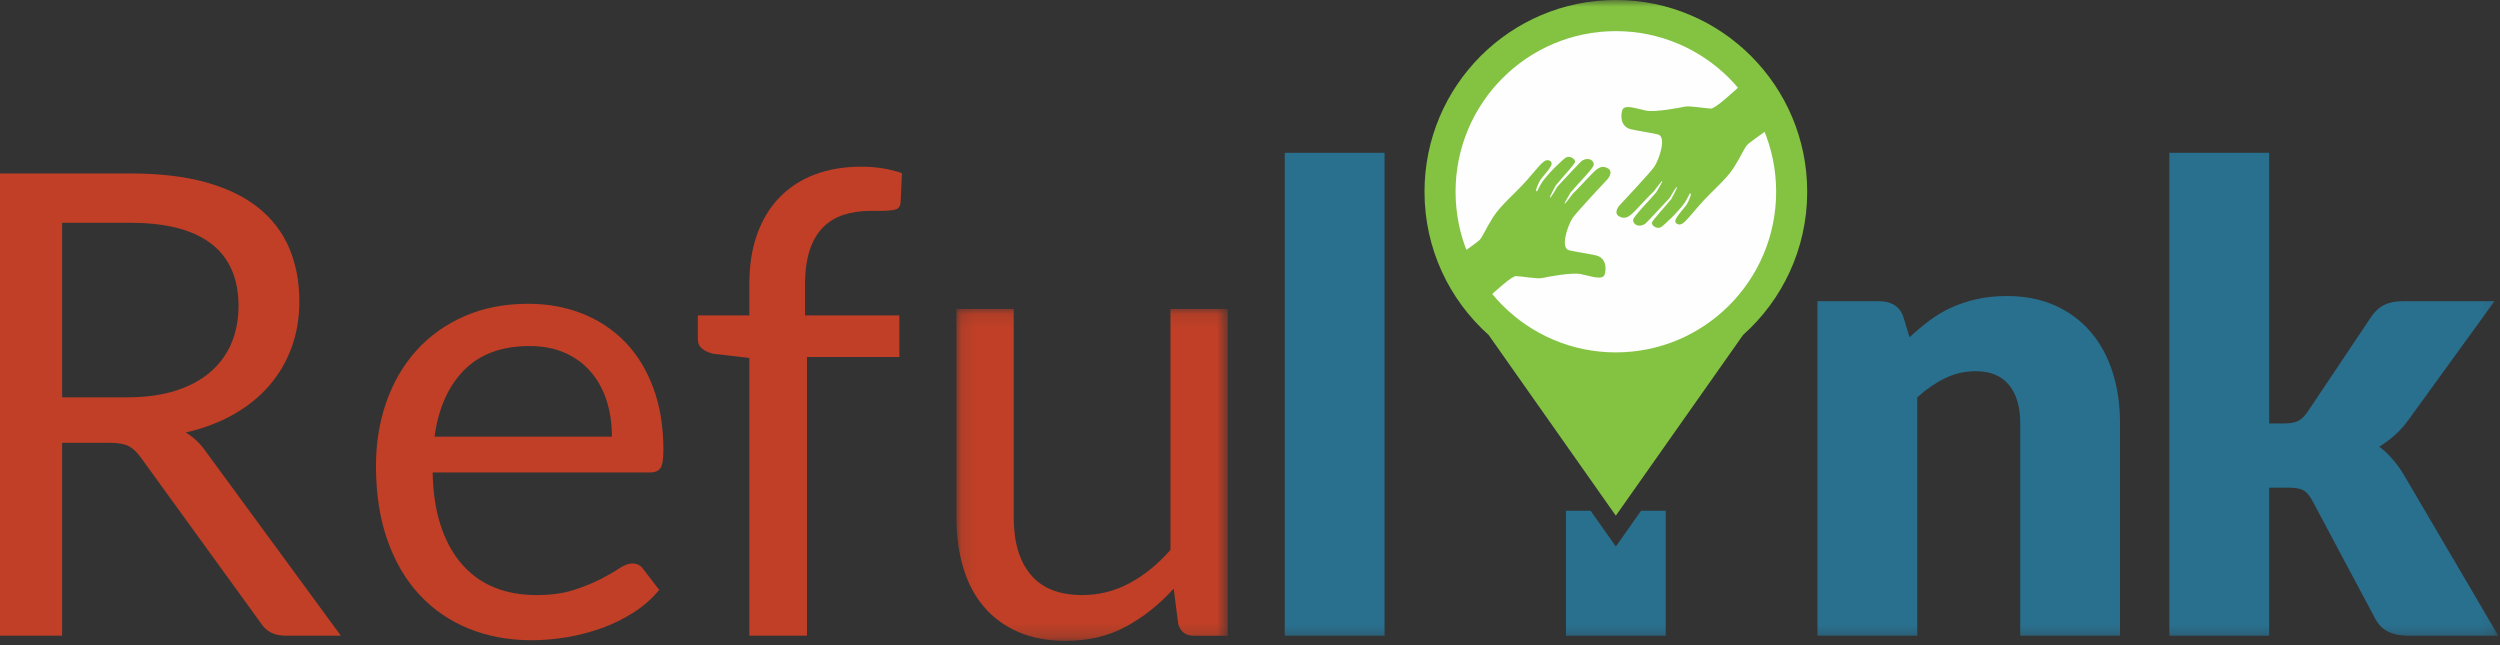<?xml version="1.0" encoding="UTF-8"?>
<svg width="186px" height="48px" viewBox="0 0 186 48" version="1.1" xmlns="http://www.w3.org/2000/svg" xmlns:xlink="http://www.w3.org/1999/xlink">
    <rect x="0" y="0" width="186" height="48" fill="#333333" stroke="none"/>
    <!-- Generator: Sketch 59 (86127) - https://sketch.com -->
    <title>Logo</title>
    <desc>Created with Sketch.</desc>
    <defs>
        <polygon id="path-1" points="0.111 0.104 20.299 0.104 20.299 24.8 0.111 24.8"></polygon>
        <polygon id="path-3" points="0 47.681 185.877 47.681 185.877 8e-05 0 8e-05"></polygon>
    </defs>
    <g id="Page-1" stroke="none" stroke-width="1" fill="none" fill-rule="evenodd">
        <g id="Nav-Bar-White-active-search" transform="translate(-120, -15)">
            <g id="Logo" transform="translate(120, 15)">
                <g id="Group-19">
                    <path d="M4.622,29.56 L9.483,29.56 C10.841,29.56 12.034,29.396 13.064,29.068 C14.094,28.742 14.956,28.277 15.65,27.677 C16.345,27.077 16.867,26.361 17.219,25.53 C17.57,24.698 17.746,23.777 17.746,22.769 C17.746,20.722 17.071,19.177 15.722,18.138 C14.373,17.097 12.365,16.577 9.699,16.577 L4.622,16.577 L4.622,29.56 Z M4.622,32.944 L4.622,47.296 L0,47.296 L0,12.905 L9.699,12.905 C11.87,12.905 13.746,13.125 15.327,13.566 C16.908,14.006 18.212,14.642 19.243,15.474 C20.272,16.306 21.035,17.31 21.53,18.485 C22.025,19.661 22.272,20.977 22.272,22.433 C22.272,23.649 22.081,24.785 21.697,25.842 C21.314,26.897 20.759,27.845 20.034,28.685 C19.307,29.524 18.42,30.242 17.375,30.832 C16.329,31.424 15.143,31.873 13.818,32.177 C14.393,32.513 14.904,33.001 15.35,33.642 L25.361,47.296 L21.242,47.296 C20.396,47.296 19.773,46.97 19.374,46.314 L10.465,34.024 C10.194,33.642 9.898,33.365 9.579,33.196 C9.261,33.029 8.781,32.944 8.142,32.944 L4.622,32.944 Z" id="Fill-1" fill="#C03F26"></path>
                    <path d="M39.395,25.745 C37.335,25.745 35.716,26.341 34.533,27.533 C33.352,28.725 32.618,30.377 32.33,32.489 L45.526,32.489 C45.526,31.496 45.39,30.589 45.119,29.765 C44.847,28.941 44.448,28.229 43.921,27.629 C43.394,27.029 42.752,26.565 41.994,26.237 C41.235,25.909 40.369,25.745 39.395,25.745 M39.3,22.601 C40.751,22.601 42.093,22.845 43.323,23.333 C44.552,23.822 45.614,24.525 46.508,25.445 C47.401,26.365 48.1,27.501 48.603,28.853 C49.106,30.205 49.358,31.745 49.358,33.473 C49.358,34.145 49.286,34.593 49.143,34.817 C48.998,35.041 48.726,35.153 48.328,35.153 L32.187,35.153 C32.218,36.689 32.426,38.025 32.809,39.161 C33.192,40.297 33.72,41.245 34.39,42.004 C35.06,42.765 35.859,43.333 36.785,43.709 C37.711,44.085 38.748,44.273 39.899,44.273 C40.968,44.273 41.89,44.149 42.665,43.901 C43.437,43.653 44.105,43.385 44.664,43.096 C45.223,42.809 45.689,42.541 46.065,42.293 C46.439,42.045 46.763,41.921 47.035,41.921 C47.386,41.921 47.657,42.057 47.849,42.329 L49.046,43.889 C48.519,44.529 47.889,45.085 47.155,45.557 C46.421,46.029 45.634,46.417 44.796,46.721 C43.957,47.025 43.09,47.253 42.197,47.405 C41.304,47.557 40.416,47.633 39.539,47.633 C37.862,47.633 36.318,47.348 34.905,46.781 C33.492,46.213 32.27,45.381 31.24,44.285 C30.211,43.189 29.408,41.833 28.834,40.217 C28.26,38.601 27.972,36.745 27.972,34.649 C27.972,32.953 28.232,31.369 28.75,29.896 C29.268,28.425 30.015,27.149 30.99,26.069 C31.962,24.989 33.152,24.141 34.557,23.525 C35.962,22.909 37.543,22.601 39.3,22.601" id="Fill-3" fill="#C03F26"></path>
                    <path d="M55.752,47.296 L55.752,26.632 L53.069,26.321 C52.734,26.241 52.459,26.117 52.243,25.949 C52.027,25.781 51.919,25.537 51.919,25.217 L51.919,23.465 L55.752,23.465 L55.752,21.113 C55.752,19.721 55.947,18.485 56.338,17.404 C56.73,16.325 57.288,15.413 58.014,14.668 C58.741,13.925 59.616,13.361 60.637,12.977 C61.658,12.594 62.809,12.401 64.085,12.401 C65.171,12.401 66.177,12.561 67.103,12.881 L67.008,15.017 C66.991,15.337 66.855,15.53 66.601,15.594 C66.345,15.658 65.985,15.689 65.522,15.689 L64.781,15.689 C64.045,15.689 63.38,15.785 62.781,15.977 C62.182,16.168 61.667,16.481 61.235,16.913 C60.805,17.345 60.473,17.913 60.242,18.617 C60.01,19.322 59.894,20.194 59.894,21.232 L59.894,23.465 L66.911,23.465 L66.911,26.561 L60.038,26.561 L60.038,47.296 L55.752,47.296 Z" id="Fill-5" fill="#C03F26"></path>
                    <g id="Group-9" transform="translate(71.047, 22.881)">
                        <mask id="mask-2" fill="white">
                            <use xlink:href="#path-1"></use>
                        </mask>
                        <g id="Clip-8"></g>
                        <path d="M4.373,0.104 L4.373,15.608 C4.373,17.448 4.796,18.872 5.643,19.88 C6.489,20.888 7.766,21.392 9.475,21.392 C10.72,21.392 11.893,21.096 12.995,20.504 C14.096,19.912 15.11,19.088 16.036,18.032 L16.036,0.104 L20.299,0.104 L20.299,24.416 L17.761,24.416 C17.154,24.416 16.77,24.12 16.611,23.528 L16.276,20.912 C15.222,22.08 14.04,23.02 12.732,23.733 C11.422,24.444 9.921,24.8 8.229,24.8 C6.904,24.8 5.734,24.58 4.721,24.14 C3.706,23.7 2.857,23.08 2.17,22.28 C1.484,21.48 0.968,20.512 0.625,19.376 C0.282,18.24 0.111,16.984 0.111,15.608 L0.111,0.104 L4.373,0.104 Z" id="Fill-7" fill="#C03F26" mask="url(#mask-2)"></path>
                    </g>
                    <mask id="mask-4" fill="white">
                        <use xlink:href="#path-3"></use>
                    </mask>
                    <g id="Clip-11"></g>
                    <polygon id="Fill-10" fill="#29708F" mask="url(#mask-4)" points="95.585 47.297 103.01 47.297 103.01 11.369 95.585 11.369"></polygon>
                    <path d="M135.219,47.296 L135.219,22.409 L139.817,22.409 C140.28,22.409 140.666,22.514 140.978,22.721 C141.29,22.93 141.508,23.241 141.636,23.658 L142.068,25.096 C142.547,24.65 143.042,24.232 143.552,23.849 C144.064,23.465 144.61,23.141 145.193,22.877 C145.776,22.613 146.407,22.405 147.085,22.253 C147.764,22.101 148.502,22.025 149.301,22.025 C150.657,22.025 151.859,22.261 152.904,22.732 C153.95,23.205 154.832,23.861 155.551,24.701 C156.269,25.541 156.812,26.541 157.179,27.701 C157.547,28.86 157.729,30.121 157.729,31.48 L157.729,47.296 L150.306,47.296 L150.306,31.48 C150.306,30.264 150.027,29.316 149.468,28.636 C148.908,27.958 148.086,27.617 147.001,27.617 C146.187,27.617 145.42,27.794 144.702,28.144 C143.984,28.496 143.296,28.969 142.643,29.56 L142.643,47.296 L135.219,47.296 Z" id="Fill-12" fill="#29708F" mask="url(#mask-4)"></path>
                    <path d="M168.826,11.369 L168.826,31.504 L169.927,31.504 C170.39,31.504 170.745,31.442 170.993,31.314 C171.239,31.186 171.475,30.952 171.7,30.617 L176.393,23.61 C176.664,23.194 176.988,22.889 177.364,22.697 C177.738,22.505 178.214,22.41 178.788,22.41 L185.59,22.41 L179.171,31.265 C178.868,31.681 178.536,32.05 178.178,32.368 C177.819,32.688 177.431,32.978 177.016,33.232 C177.735,33.778 178.357,34.496 178.884,35.393 L185.877,47.297 L179.171,47.297 C178.613,47.297 178.129,47.206 177.723,47.022 C177.316,46.837 176.984,46.514 176.728,46.05 L172.035,37.242 C171.811,36.842 171.579,36.581 171.34,36.46 C171.101,36.342 170.741,36.281 170.263,36.281 L168.826,36.281 L168.826,47.297 L161.401,47.297 L161.401,11.369 L168.826,11.369 Z" id="Fill-13" fill="#29708F" mask="url(#mask-4)"></path>
                    <polygon id="Fill-14" fill="#29708F" mask="url(#mask-4)" points="120.218 40.663 118.342 37.999 116.508 37.999 116.508 47.297 123.931 47.297 123.931 37.999 122.094 37.999"></polygon>
                    <path d="M134.456,14.267 C134.456,6.387 128.083,0 120.218,0 C112.356,0 105.983,6.387 105.983,14.267 C105.983,18.502 107.826,22.306 110.751,24.918 L120.218,38.366 L129.687,24.918 C132.612,22.306 134.456,18.502 134.456,14.267" id="Fill-15" fill="#83C341" mask="url(#mask-4)"></path>
                    <path d="M132.145,14.267 C132.145,20.867 126.806,26.218 120.218,26.218 C113.634,26.218 108.294,20.867 108.294,14.267 C108.294,7.667 113.634,2.316 120.218,2.316 C126.806,2.316 132.145,7.667 132.145,14.267" id="Fill-16" fill="#FEFEFE" mask="url(#mask-4)"></path>
                    <path d="M125.348,7.934 C124.999,8.01 123.177,8.366 122.475,8.23 C121.774,8.094 120.84,7.719 120.696,8.208 C120.553,8.697 120.601,9.458 121.368,9.623 C122.136,9.789 122.926,9.893 123.354,10.003 C124.014,10.173 123.453,11.846 123.077,12.41 C122.796,12.828 120.468,15.306 120.468,15.306 C120.468,15.306 120.017,15.838 120.453,16.092 C120.892,16.345 121.182,16.16 121.648,15.687 C121.977,15.356 122.572,14.683 123.073,14.203 C123.073,14.203 123.629,13.435 123.676,13.459 C123.726,13.483 123.225,14.305 123.225,14.305 C122.647,14.994 121.525,16.11 121.507,16.359 C121.483,16.686 121.897,16.956 122.369,16.672 C122.496,16.594 123.527,15.466 124.212,14.738 C124.212,14.738 124.596,14.085 124.695,13.969 C124.713,13.948 124.715,13.904 124.764,13.932 C124.811,13.961 124.34,14.814 124.34,14.814 C123.777,15.508 122.913,16.416 122.899,16.574 C122.875,16.798 123.286,17.064 123.569,16.904 C123.781,16.784 124.804,15.823 125.321,15.112 C125.514,14.847 125.715,14.358 125.744,14.383 C125.752,14.39 125.816,14.408 125.799,14.486 C125.753,14.698 125.565,15.124 125.46,15.264 C125.047,15.817 124.411,16.4 124.729,16.626 C125.159,16.933 125.51,16.303 126.48,15.216 C127.448,14.127 128.438,13.354 129.006,12.451 C129.574,11.551 129.757,11.036 130.017,10.751 C130.097,10.663 130.873,10.1 131.819,9.426 C131.299,8.213 130.588,7.104 129.736,6.122 C128.808,7.002 127.592,8.092 127.284,8.078 C126.769,8.053 125.7,7.856 125.348,7.934" id="Fill-17" fill="#83C341" mask="url(#mask-4)"></path>
                    <path d="M114.735,20.686 C115.085,20.609 116.907,20.253 117.608,20.39 C118.31,20.525 119.245,20.9 119.389,20.412 C119.531,19.924 119.483,19.163 118.716,18.996 C117.948,18.83 117.157,18.727 116.73,18.617 C116.07,18.447 116.631,16.775 117.007,16.211 C117.287,15.792 119.615,13.314 119.615,13.314 C119.615,13.314 120.067,12.781 119.63,12.528 C119.192,12.275 118.902,12.46 118.436,12.933 C118.107,13.264 117.512,13.937 117.011,14.416 C117.011,14.416 116.455,15.184 116.407,15.161 C116.357,15.136 116.858,14.316 116.858,14.316 C117.437,13.627 118.558,12.511 118.577,12.261 C118.601,11.934 118.186,11.664 117.715,11.948 C117.588,12.025 116.557,13.153 115.871,13.883 C115.871,13.883 115.489,14.535 115.39,14.652 C115.37,14.672 115.37,14.716 115.32,14.688 C115.273,14.66 115.744,13.806 115.744,13.806 C116.306,13.112 117.171,12.204 117.186,12.046 C117.208,11.822 116.797,11.556 116.514,11.716 C116.303,11.836 115.279,12.797 114.762,13.508 C114.572,13.772 114.369,14.263 114.34,14.236 C114.331,14.23 114.268,14.212 114.284,14.133 C114.331,13.922 114.52,13.496 114.624,13.356 C115.038,12.803 115.674,12.22 115.355,11.993 C114.925,11.688 114.573,12.317 113.604,13.404 C112.636,14.492 111.647,15.266 111.078,16.168 C110.51,17.069 110.327,17.584 110.068,17.869 C109.994,17.95 109.325,18.437 108.478,19.041 C108.96,20.269 109.621,21.406 110.439,22.411 C111.355,21.548 112.502,20.528 112.8,20.542 C113.316,20.567 114.384,20.764 114.735,20.686" id="Fill-18" fill="#83C341" mask="url(#mask-4)"></path>
                </g>
            </g>
        </g>
    </g>
</svg>